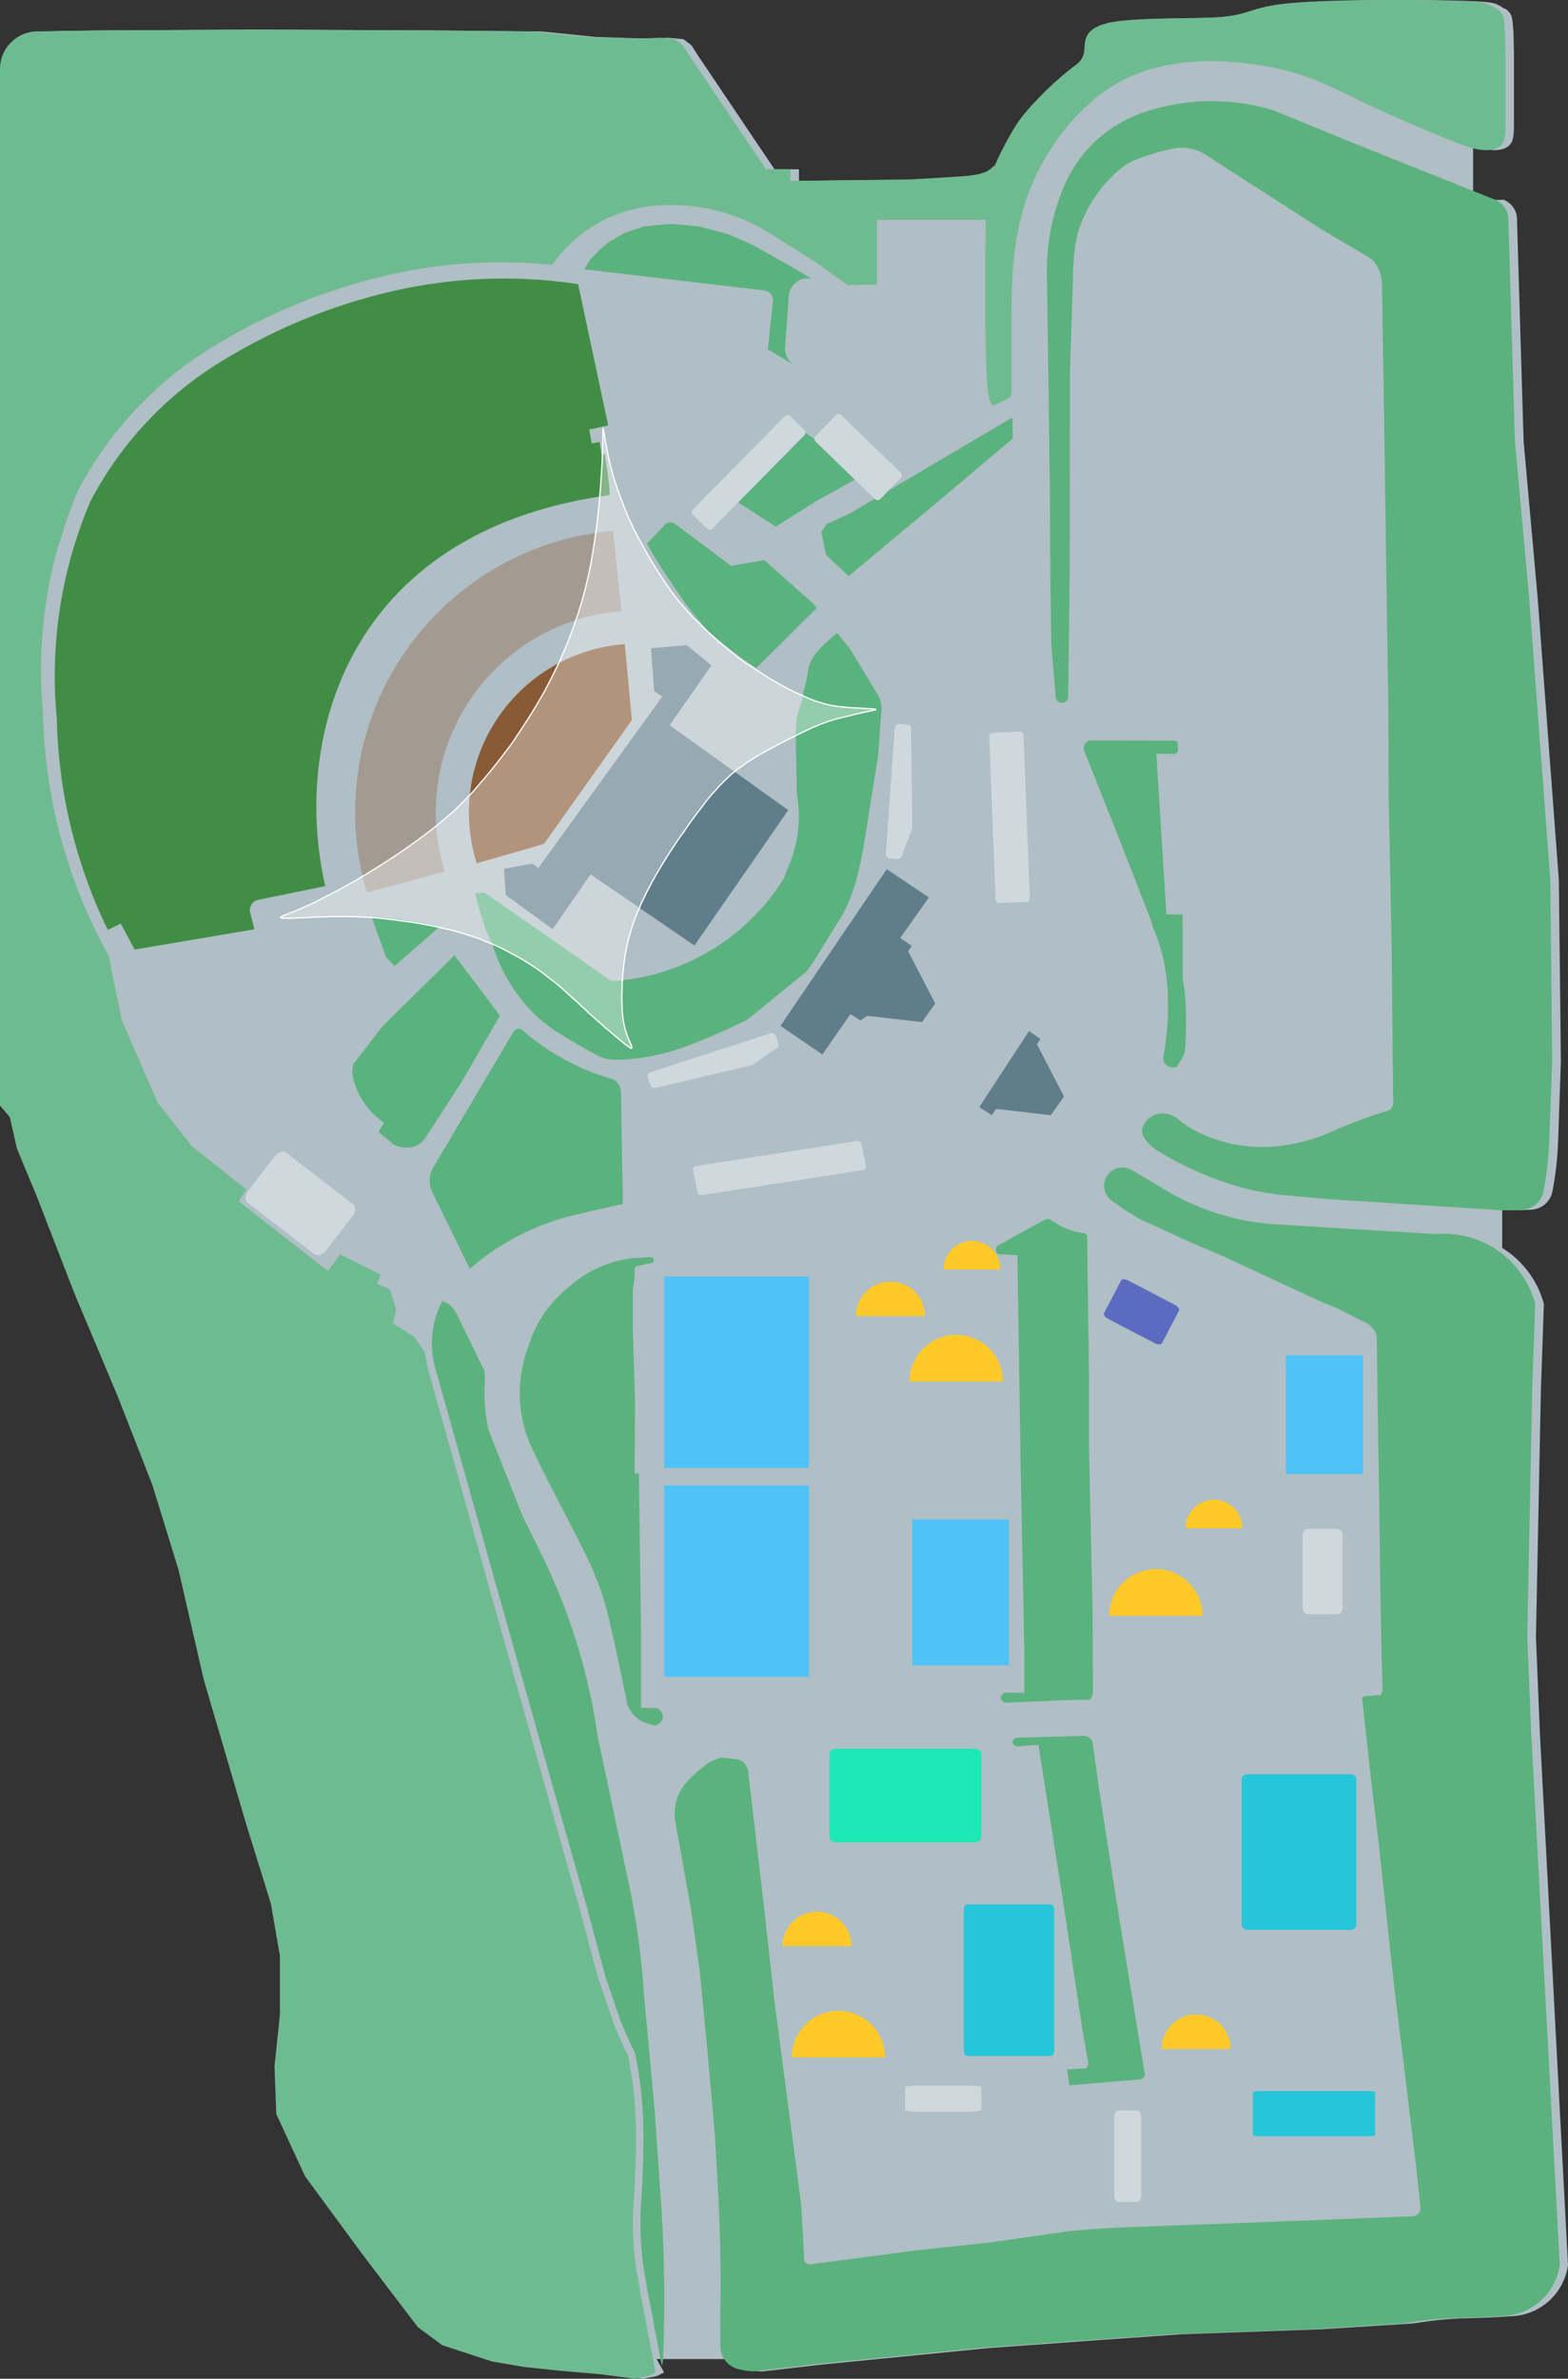 <svg id="Layer_1" data-name="Layer 1" xmlns="http://www.w3.org/2000/svg" viewBox="0 0 1245.25 1888.6"><rect x="0" y="0" width="1245.25" height="1888.6" fill="#333333" stroke="none"/><title>floor0-2017-4</title><path d="M521.65,1886.5l5.9-2.9-6-10.6h90.4l-33.1-10.3a19,19,0,0,0,14.2,18.4,57.84,57.84,0,0,0,12.4,1.7l46.8-5.4,132.4-13.1,87.8-6.4,65.2-4.6,112.3-4,72.1-4.6,8.3-1.2a276.79,276.79,0,0,1,34-2.9c12.4-.3,24.9-0.9,37.3-1.7a47.12,47.12,0,0,0,43.7-40.6L1223,1375.4l-3.1-75.7,3.9-194.9,2.4-69.6a75.25,75.25,0,0,0-33.1-44.4V957.3l6.5,3.6c5.7,0,11.3-.2,17-0.5a18,18,0,0,0,16.4-14.5,262.5,262.5,0,0,0,4.5-39.5l2.2-63.8-1.6-143.8-16.9-225-11.1-123.4-5.3-177.5a16.68,16.68,0,0,0-10.6-14.3l-24.2.6V115.6l0.7,0.3,3.7,1.2,2.9,0.8,2.2,0.5,1.7,0.3,1.3,0.2,1.1,0.1,1.1,0.1,1,0.1h3l1-.1,1-.1,1-.2,1-.2,1-.3,1-.4,1-.4,0.9-.5,0.9-.6,0.8-.6,0.7-.7,0.7-.8,0.6-.9,0.5-.9,0.4-1.1,0.3-1.2,0.3-1.3,0.2-1.4,0.2-1.6,0.1-1.7,0.1-1.9V40.7l-0.1-4.2-0.1-4-0.1-3.7-0.1-3.4-0.2-3-0.2-2.7-0.2-2.3-0.3-1.9-0.3-1.6-0.4-1.3-0.5-1.1-0.5-.9-0.6-.8-0.7-.7-0.7-.7-0.8-.7-0.9-.7-1.5-.4-1-.7-1-.7-1.1-.6L1190,4l-1.2-.6-1.5-.6-2.2-.5-3.2-.5-4.6-.4L1171,1l-8.3-.3-10.6-.3L1139,0.2,1124,0h-16.4l-17,.1-16.9.3-16.1.5-14.7.7-12.6,1-10,1.2-7.8,1.4-6.2,1.6-5.2,1.6-4.9,1.5-5.1,1.4-6,1.2-7.5.9-9.5.6-11,.3-12.1.2-12.6.2-12.5.3-11.9.6-10.8.9L888,17.9l-7,2-5.1,2.5-3.5,2.8-2.2,3L869,31.3l-0.6,3.1-0.2,3L868,40.1l-0.4,2.4-0.6,2-0.8,1.7-1,1.5L864,49.1l-1.3,1.3-1.5,1.2-1.6,1.2-1.7,1.3-1.7,1.4-1.8,1.4-1.8,1.5-1.8,1.5L849,61.4l-1.8,1.6-1.8,1.6-1.8,1.6-1.7,1.6-1.7,1.6-1.7,1.6-1.6,1.6-1.6,1.6-1.6,1.6-1.6,1.6-1.6,1.7L829,80.8l-1.6,1.7-1.6,1.7-1.5,1.7-1.5,1.7-1.4,1.7-1.4,1.7-1.3,1.6-1.2,1.6-1.2,1.6-1.1,1.6L814,99.1l-1.1,1.7-1.1,1.8-1.1,1.9-1.2,2-1.2,2.1-1.2,2.2-1.2,2.2-1.2,2.3-1.2,2.3-1.2,2.4-1.2,2.4-1.2,2.4-1.1,2.5-1.1,2.5-0.5,1.1-3.3,2.9-3.4,2.4-6,2-8.7,1.4-14.1,1-16.3,1-19.1,1-91.7,1v-9.2h-19.4L554.35,44l-5-7.9-6.5-5L530.95,30l-17.2.7-40.9-1.4L430.55,25l-79.6-.8-144.1-.7-126.2.7-34.4.5a39.93,39.93,0,0,0-39.4,40V877.9l0.6,0.5,7.2,8.6,5.7,25.1,15.8,38,30.1,77.5,34.4,81.8,27.2,69.6,20.8,67.4,20.1,87.5,33.8,115,19.4,62.4,7.2,41.6v46.6l-4.3,40.9,1.4,38,22.9,49.5,45.9,62.4,43.7,57.4,19.4,14.3,39.4,12.9,25.1,4.3,27.2,2.9,33.7,2.9,27.2,3.6ZM12,409.7l9.5-21.6,4-10.2v37Z" transform="translate(-0.1 0)" style="fill:#b0bec5"/><path d="M202.1,737.8l-3.6-14.4a8.66,8.66,0,0,1,5.8-8.8l54.1-11.1c-27-118.5,18.4-282.1,225.8-310.4,0.4-7-3.8-32.5-3.8-32.5l-2.5.4-1.6-10.1L470,352l-2-11,15.1-3.2L459.2,225.6a394,394,0,0,0-149.1,6,453.65,453.65,0,0,0-128.7,52A286.32,286.32,0,0,0,71.9,398,354,354,0,0,0,45.2,570.2,403.6,403.6,0,0,0,85.7,738.3l10.3-5,11,20.6Z" transform="translate(-0.1 0)" style="fill:#418d46"/><g id="LWPOLYLINE"><path d="M349.3,735.7a319.41,319.41,0,0,0-54.1-7.9l11.5,32.1,6.8,7Z" transform="translate(-0.1 0)" style="fill:#5ab27e"/></g><path d="M514.8,1886.5l5.9-2.9-11-57.9q-2-10-3.6-20.1a242.16,242.16,0,0,1-2.8-56.4c1.2-17.4,1.9-34.9,1.9-52.3a323.9,323.9,0,0,0-6.2-64.4,8,8,0,0,0-1.8-3.7l-8.8-19.7-13.3-38.6-13.8-51.9-31.2-110.7-44.2-157-45.4-162.1a81.53,81.53,0,0,1-2.7-14.6l-2-3-2.9-4.1-3.9-5.7-5.2-3.4-11.7-7.5,2.7-10.5-5.1-16.5-10.1-4.3,2.8-7.3-29-14.5-3.2-1.4-9.8,13-70.8-55.3,6.1-9.3-43.5-34.7-26.8-34.1L96.9,810.1,86.3,758.6a413.13,413.13,0,0,1-52-192.4A363.06,363.06,0,0,1,46.5,433l0.4-.4a368.86,368.86,0,0,1,15.2-43.2A294.22,294.22,0,0,1,174.3,272.2,463.76,463.76,0,0,1,234.5,242a474.22,474.22,0,0,1,71.6-23.1,401.79,401.79,0,0,1,132.5-8.6,110.76,110.76,0,0,1,80.2-46.8,147.53,147.53,0,0,1,92.9,21.9l37.1,23.3,24.3,17.6,23.4-.3V174.5h86.6l-0.1,4.7-0.2,10.3-0.1,12.2-0.1,13.6v29.4l0.1,14.7,0.2,13.9,0.3,12.6,0.4,10.8,0.5,8.5,0.7,6.4,0.8,4.5,0.9,3,1,1.7,1.1,0.7h1.2l1.3-.4,1.3-.5,1.4-.6,1.4-.7,1.4-.7,1.3-.7,1.2-.7,1.1-.7,0.9-.6,0.7-.5,0.6-.5,0.4-.6,0.3-.9,0.2-1.3,0.1-1.8V248.7l0.1-10.6,0.3-11.3,0.6-11.9,1.1-12.4,1.8-12.8,2.6-13.1,3.6-13.3,4.7-13.5,6-13.5,7.3-13.2,8.4-12.8,9.5-12.1L860,87l11.5-10.4L884,67.9l13.4-7.1,14.1-5.3,14.7-3.7,14.9-2.3,14.9-1,14.7,0.1,14.1,1,13.3,1.7,12.3,2.2,11,2.5,9.9,2.8,9.1,3.1,8.5,3.4,8.2,3.6,8.1,3.8,8.2,4,8.6,4.2,9.2,4.3,9.6,4.4,9.8,4.4,9.7,4.2,9.4,4,8.8,3.7,8,3.3,7,2.8,5.8,2.2,4.7,1.7,3.7,1.2,2.9,0.8,2.2,0.5,1.7,0.3,1.3,0.2,1.1,0.1,1.1,0.1,1,0.1h3l1-.1,1-.1,1-.2,1-.2,1-.3,1-.4,1-.4,0.9-.5,0.9-.6,0.8-.6,0.7-.7,0.7-.8,0.6-.9,0.5-.9,0.4-1.1,0.3-1.2,0.3-1.3,0.2-1.4,0.2-1.6,0.1-1.7,0.1-1.9V40.7l-0.1-4.2-0.1-4-0.1-3.7-0.1-3.4-0.2-3-0.2-2.7-0.2-2.3-0.3-1.9-0.3-1.6-0.4-1.3-0.5-1.1-0.5-.9-0.6-.8-0.7-.7-0.7-.7-0.8-.7L1189,7l-1.7-.4-1-.7-1-.7-1.1-.6-1.1-.6-1.2-.6-1.5-.6-2.2-.5-3.2-.5-4.6-.4-6.3-.4-8.3-.3-10.6-.3-13.1-.2-15-.2h-16.4l-17,.1-16.9.3-16.1.5-14.7.7-12.6,1-10,1.2-7.8,1.4-6.2,1.6-5.2,1.6-4.9,1.5-5.1,1.4-6,1.2-7.5.9-9.5.6-11,.3-12.1.2-12.6.2L913,15l-11.9.6-10.8.9-9.1,1.4-7,2-5.1,2.5-3.5,2.8-2.2,3-1.2,3.1-0.6,3.1-0.2,3-0.2,2.7-0.4,2.4-0.6,2-0.8,1.7-1,1.5-1.2,1.4-1.3,1.3-1.5,1.2-1.6,1.2-1.7,1.3-1.7,1.4-1.8,1.4-1.8,1.5L844,59.9l-1.8,1.5L840.4,63l-1.8,1.6-1.8,1.6-1.7,1.6-1.7,1.6L831.7,71l-1.6,1.6-1.6,1.6-1.6,1.6-1.6,1.6-1.6,1.7-1.6,1.7-1.6,1.7-1.6,1.7-1.5,1.7-1.5,1.7-1.4,1.7L813.1,91l-1.3,1.6-1.2,1.6-1.2,1.6-1.1,1.6-1.1,1.7-1.1,1.7-1.1,1.8-1.1,1.9-1.2,2-1.2,2.1-1.2,2.2-1.2,2.2-1.2,2.3-1.2,2.3-1.2,2.4-1.2,2.4-1.2,2.4-1.1,2.5-1.1,2.5-0.5,1.1-3.3,2.9-3.4,2.4-6,2-8.7,1.4-14.1,1-16.3,1-19.1,1-91.7,1v-9.2H608.4L547.5,44l-5-7.9-6.5-5L524.1,30l-17.2.7L466,29.3,423.7,25l-79.6-.8L200,23.5l-126.2.7-44.2.7A29.92,29.92,0,0,0,.1,54.9v823l0.6,0.5L7.9,887l5.7,25.1,15.8,38,30.1,77.5,34.4,81.8,27.2,69.6,20.8,67.4,20.1,87.5,33.8,115,19.4,62.4,7.2,41.6v46.6l-4.3,40.9,1.4,38,22.9,49.5,45.9,62.4,43.7,57.4,19.4,14.3,39.4,12.9,25.1,4.3,27.2,2.9,33.7,2.9,27.2,3.6Z" transform="translate(-0.1 0)" style="fill:#6fbb91"/><path d="M885.8,955.1l7.4,5.4,12.2,7.4,15.5,7.1,23.7,10.9,27.6,11.8,76.7,35.6,13.3,5.5,1.7,0.9,21.2,10.7a16,16,0,0,1,8.4,11l0.8,62.1,1.2,72.7,0.9,72.3,1,48.5,0.7,23a10.29,10.29,0,0,1-1.4,5.7l-12.9,1a2.08,2.08,0,0,0-1.9,2.1l6.9,62.8,6.4,53.6,5.1,47.1,4.1,38.3,3.9,34.8,6.1,49,10.2,84.4,3.6,33.5v0.9a6.57,6.57,0,0,1-6.7,6.4l-79.7,3.2-100.6,3.8-46,1.7c-15.5.6-31.1,1.7-46.6,3.2l-61.3,8.8-59.9,6.4-83.7,11.1a4.5,4.5,0,0,1-4.9-3.2l-2.3-43.3-21.3-162-8.4-75.5-12.5-107a12.11,12.11,0,0,0-2.2-5.8,9.91,9.91,0,0,0-6.7-4.2c-4.5-.6-9-1-13.5-1.3l-9.3,4-12.8,10.7-4.3,4.7a37.67,37.67,0,0,0-8.9,32.3l12.3,68.9,6.9,48.7,6.8,70.8,5.3,60.1,2.4,42.9q2.7,48.9,1.8,98l0.1,26a18.93,18.93,0,0,0,14.4,18.4,56.09,56.09,0,0,0,12.3,1.7l46.8-5.4,132.4-13.1,87.8-6.4,65.2-4.6,112.3-4,72.1-4.6,8.3-1.3a264,264,0,0,1,33.3-2.9c12.7-.3,25.4-0.9,38-1.7a47.12,47.12,0,0,0,43.7-40.6l-22.7-422.8-3.1-75.7,3.9-194.9,2.4-69.6a75.15,75.15,0,0,0-79.4-55.3l-126.2-7.7a193.71,193.71,0,0,1-89.9-28.4L899,929a14.59,14.59,0,1,0-14.9,25.1A2.77,2.77,0,0,0,885.8,955.1Z" transform="translate(-0.1 0)" style="fill:#5bb27e"/><path d="M863.5,981.1l0.3,27.7,1.2,85.7v58l2.8,127.6,0.3,62.8a10,10,0,0,1-2.5,6.6l-14.3.1-52.2,2.2h-0.7a3.93,3.93,0,0,1,1-7.8h14.2v-34.1l-2.9-143.6-2.6-169.8-14.1-.6a3.1,3.1,0,0,1-2.9-2.7,5.33,5.33,0,0,1,1.3-4.2l37-20.4a7.26,7.26,0,0,1,3.8-.8l7.3,4.4a51.83,51.83,0,0,0,15.1,6l4.9,0.8A3.46,3.46,0,0,1,863.5,981.1Z" transform="translate(-0.1 0)" style="fill:#5ab27e"/><path d="M501.8,999l4.4-.3,10.7-.6h0.5a2.43,2.43,0,1,1-.8,4.8l-10.5,2.3a2.59,2.59,0,0,0-2,2.6v6.3l-1.4,9.5v33.5l1.7,54.1-0.3,58.7h3.4v4.8l1.7,118.2v63l12.3,0.3a7.22,7.22,0,0,1,4.9,6.4,7.11,7.11,0,0,1-6.8,7.3c-1.9-.5-3.7-1-5.6-1.6a24.9,24.9,0,0,1-14.6-12.4,16,16,0,0,1-1.7-6.4L488,1304l-4-17.4a233.94,233.94,0,0,0-19.1-53.1q-10-20.1-20.6-40.2c-7.3-14.1-14.4-28.2-21.3-42.6a103.26,103.26,0,0,1-3.4-81.2,95.56,95.56,0,0,1,31.7-47.2A91.47,91.47,0,0,1,501.8,999Z" transform="translate(-0.1 0)" style="fill:#5bb27e"/><path d="M860.6,1378.2l-52,1.4c-2.5.1-4.5,1.6-4.4,3.6,0.1,1.8,2,3.2,4.4,3.3l16.2-1.2,20.3,128.9,2.5,16.5,12.2,81.4,4.5,25.3a5.3,5.3,0,0,1-1.7,4.8l-13.1.8h-2l1.9,12.7,55.6-4.8c2.7-.2,4.6-2,4.3-4,0-.1-0.1-0.3-0.1-0.4l-23-140.4-13.6-87.9-4.9-35.2C867.2,1380.5,864.3,1378.4,860.6,1378.2Z" transform="translate(-0.1 0)" style="fill:#5ab27e"/><path d="M1056.2,952.1l-36.1-3.2a197.23,197.23,0,0,1-38.1-7.3,264.43,264.43,0,0,1-62.2-27.7,35.24,35.24,0,0,1-11.3-11.1,9.23,9.23,0,0,1-.7-8.4,16.74,16.74,0,0,1,16-10.4,19.66,19.66,0,0,1,12,4.6A75,75,0,0,0,952,899.1a115.49,115.49,0,0,0,56.5,11.4,138,138,0,0,0,48.5-11.7,380.79,380.79,0,0,1,45-16.9,6.39,6.39,0,0,0,4.5-7.3l-0.7-70.4-0.5-52.4-1.1-57.5-1.3-63-0.2-65.5L1101,450.9l-1.7-122.5-1.7-103a28.9,28.9,0,0,0-8.1-19.7l-42.1-25L957.8,123a35.38,35.38,0,0,0-26.7-4.9,181.82,181.82,0,0,0-30.5,9.3,34.39,34.39,0,0,0-7.5,4.2,96.58,96.58,0,0,0-17,16.2,111.49,111.49,0,0,0-15.6,25,80.43,80.43,0,0,0-5.9,19,161.28,161.28,0,0,0-2.4,29.4l-2.4,75.2-0.2,159.3-1.2,97.4a4.94,4.94,0,0,1-4.7,4.9,5,5,0,0,1-5.2-4.7L835,511.4l-0.7-51.1-0.5-78-0.9-69.2L832,248.8l-0.5-30.5a173.15,173.15,0,0,1,13.8-70.7,104.89,104.89,0,0,1,62.6-58.2,168.65,168.65,0,0,1,103.5-1.8l65.5,26.8,110.4,44.1a16.81,16.81,0,0,1,10.6,14.3l5.3,177.5,11.2,123.4,16.9,225,1.5,143.8-2.4,63.9a261,261,0,0,1-4.5,39.5,18,18,0,0,1-16.4,14.5c-5.6.4-11.3,0.5-16.9,0.5Z" transform="translate(-0.1 0)" style="fill:#5bb27e"/><path d="M351.3,1033l4,1.6a22.24,22.24,0,0,1,7.5,8.6l20.2,41.5a11.38,11.38,0,0,1,2.1,6.4l0.1,4.9a139.65,139.65,0,0,0,2.8,39.2l26.9,68,15,30.4A481.56,481.56,0,0,1,474.8,1379l24.3,114.7a630.36,630.36,0,0,1,12.4,89.7l8.4,91.1,4.9,70.1a1151.3,1151.3,0,0,1,2,124.6,28.67,28.67,0,0,1-1.1,9.2l-10.2-53.8c-1.3-6.7-2.5-13.5-3.6-20.2a238.56,238.56,0,0,1-2.7-54.7c1.2-17.6,1.9-35.1,1.9-52.7a321.4,321.4,0,0,0-6.4-65.6,15.3,15.3,0,0,0-2.5-5.7l-8.4-18.8-13.1-38.1L467,1517l-31.3-110.7-44.2-157-45.4-162.1A73.1,73.1,0,0,1,351.3,1033Z" transform="translate(-0.1 0)" style="fill:#5bb27e"/><path d="M753.6,391l50.5-42.6a0.91,0.91,0,0,0,.3-0.7l-0.3-14.8a0.82,0.82,0,0,0-.84-0.8H803.2a0.6,0.6,0,0,0-.4.1L675.2,407.6l-18.9,8.7-4,6.4,3.8,17.6c5.8,5.8,11.9,11.5,18.1,17Z" transform="translate(-0.1 0)" style="fill:#5ab27e"/><path d="M597.2,194.1l-19-8.2-23.3-6.1-21.8-2.1-21.8,2.1-15,5-12.9,7.5-7.5,6.4-7.5,7.9-4.2,7.2,142.9,16.8a8,8,0,0,1,6.81,9v0.06l-4,37.6,9.9,6,11.4,6.8a15.76,15.76,0,0,1-7.7-13.3l3-41.8a6.93,6.93,0,0,1,.3-2,15.09,15.09,0,0,1,17.84-11.71h0.06l-25.3-14.7Z" transform="translate(-0.1 0)" style="fill:#5ab27e"/><path d="M934.7,846.8l3.7-5.7a18,18,0,0,0,2.9-8.7,314,314,0,0,0,.3-36.3,135.41,135.41,0,0,0-2.3-18.9V726H926.4l-8-127.5h14.1a3,3,0,0,0,3-3V591a3,3,0,0,0-3-3l-66.8-.1a6.2,6.2,0,0,0-4.82,7.32h0v0.17l29.8,75L915,732.9v0.3a7.39,7.39,0,0,0,1.3,4.1l1.6,4.2a139.7,139.7,0,0,1,9.2,40.8,222,222,0,0,1-3,56.4,7.48,7.48,0,0,0,6,8.7A7.15,7.15,0,0,0,934.7,846.8Z" transform="translate(-0.1 0)" style="fill:#5ab27e"/><g id="LWPOLYLINE-2"><path d="M360.9,758.3l36.2,48-29.7,51.6L338,903.3a17.12,17.12,0,0,1-14.1,7.8,25.18,25.18,0,0,1-10.8-2.2l-12.4-10.2,4.4-7.3-2.7-2A60,60,0,0,1,280.8,857a23.34,23.34,0,0,1,0-12.3l46.6-60.3Z" transform="translate(-0.1 0)" style="fill:#5ab27e"/></g><g id="LWPOLYLINE-3"><path d="M584.3,391.4l30-47.9,13.3,9,7.9-11.6,49.9,33.2-7.7,7.4-29.5,16.4-32,20.2-31.5-20.3a6.47,6.47,0,0,1-.9-0.8,4,4,0,0,1,.5-5.6" transform="translate(-0.1 0)" style="fill:#5ab27e"/></g><g id="LWPOLYLINE-4"><path d="M493.8,902l0.8,42.9V956c-2.5.5-5,1-7.4,1.5-10.3,2.3-20.5,4.7-30.8,7.1a197.37,197.37,0,0,0-83.2,42.7l-29.6-60.4a21.29,21.29,0,0,1,1.2-21L408,819c0.1-.2.3-0.4,0.4-0.6a4.46,4.46,0,0,1,6.28-.62h0l2.3,1.9a186.38,186.38,0,0,0,68,36.6,11.5,11.5,0,0,1,8.3,11.5l0.5,34.2h0Z" transform="translate(-0.1 0)" style="fill:#5ab27e"/></g><path d="M511.5,839.5a175.15,175.15,0,0,0,35.8-9.6c15.7-6,31-12.8,46.1-20.2l47.1-38.3,5.2-7.1,24.7-40.1,0.2-.7c9.5-18.2,14-42.1,17.3-63.9l9.5-59.2,2.7-36.2a22,22,0,0,0-3.7-14L675,515l-10.1-12.5-10.6,9.3-5.1,5.6a30,30,0,0,0-7.7,17.7l-1.2,6-1.8,6.8-1.4,8.2-2.5,7.5-1.8,6.1L632,582l1,49a99.34,99.34,0,0,1-7.4,58.4l-3.3,8.9-0.1-.1-1.4,2.1a173.93,173.93,0,0,1-126.4,78l-8.6.7L384.9,708.7l-7.5.4,2.5,9.7,2.9,9.7,3.2,10,4.1,9,0.2,0.5,4,10.6a130.47,130.47,0,0,0,23.3,39.1,113.09,113.09,0,0,0,25.7,22.1c10.2,6.4,20.6,12.4,31.2,18.1a30.85,30.85,0,0,0,14.9,3.5A151,151,0,0,0,511.5,839.5Z" transform="translate(-0.1 0)" style="fill:#5ab27e"/><path d="M648.7,482.7l-2.9-3.6-38.7-34.3-26.5,4.4-43.9-32.9a7.14,7.14,0,0,0-7.8-.5l-15,15.9c7.4,13.6,22.9,36.6,31.9,49.2,4.9,6.4,10,12.7,15.3,18.8a327.27,327.27,0,0,0,39.6,30.7Z" transform="translate(-0.1 0)" style="fill:#5ab27e"/><path d="M346.2,644.8A160.15,160.15,0,0,1,493.6,485.2L487,421.5c-114.7,9.8-204.8,106-204.8,223.2a221.42,221.42,0,0,0,9.3,63.9L353.3,692A159.51,159.51,0,0,1,346.2,644.8Z" transform="translate(-0.1 0)" style="fill:#895a36;fill-opacity:0.35"/><path d="M501.9,571.7l-5.6-60.3A133.83,133.83,0,0,0,372.5,644.9a135.57,135.57,0,0,0,6.2,40.5L432,670.1Z" transform="translate(-0.1 0)" style="fill:#895a36"/><g id="LWPOLYLINE-5"><polygon points="619.8 814.5 653.1 837.2 675.4 805.1 683.3 810.2 688.7 806.5 732.2 811.5 742.7 796.7 721.2 755.2 724 751 714.9 744.7 737.7 712.5 704.2 690.1 619.8 814.5" style="fill:#607d8b"/></g><polygon points="551.5 750.7 626 643.2 531.8 575.8 565 528.3 545.3 512.2 517 514.7 519.5 548.7 526 553 467.9 633.3 427.5 689.2 422.8 685.7 400.2 689.7 401.7 710.7 438.9 737.7 469 694.2 551.5 750.7" style="fill:#607d8b"/><polygon points="477.8 373.3 477.5 378.4 477.1 383.8 476.7 389.4 476.2 395.2 475.7 401 475.1 407 474.4 412.9 473.7 418.8 472.9 424.7 472.1 430.5 471.2 436.3 470.2 442 469.2 447.7 468.1 453.2 466.9 458.8 465.6 464.3 464.2 469.8 462.7 475.3 461.1 480.7 459.5 486 457.7 491.3 455.9 496.7 454 501.8 452 507 450 512.1 447.8 517.1 445.7 522 443.5 527 441.2 531.7 439 536.1 436.8 540.5 434.6 544.7 432.5 548.7 430.4 552.5 428.3 556 426.3 559.5 424.3 562.8 422.3 566 420.4 569.1 418.4 572.2 416.5 575.1 414.6 578 412.7 581 410.8 583.7 408.9 586.7 407 589.5 405 592.2 402.9 595 400.8 597.8 398.6 600.7 396.4 603.5 394.1 606.5 391.8 609.3 389.5 612.2 387.1 615.1 384.7 618 382.2 620.8 379.8 623.7 377.2 626.7 374.7 629.5 372 632.3 369.2 635.2 366.4 638.1 363.4 641 360.3 644 357 646.8 353.6 649.8 350.1 652.7 346.5 655.7 342.7 658.7 338.8 661.7 334.8 664.7 330.7 667.7 326.4 670.8 322.1 673.8 317.8 676.8 313.4 679.7 308.9 682.7 304.5 685.5 300.1 688.3 295.8 691 291.5 693.7 287.3 696.1 283.1 698.7 278.9 701 274.8 703.3 270.8 705.5 266.8 707.7 262.8 709.8 258.9 711.8 255 713.8 251.3 715.7 247.6 717.5 244 719.1 240.5 720.7 237.2 722.1 234 723.5 231 724.5 228.4 725.7 226.1 726.5 224.4 727.3 223.3 728 222.8 728.5 223.1 728.8 224.3 729 226.2 729.1 228.8 729.1 232 729 235.6 728.8 239.7 728.7 244 728.5 248.4 728.2 253 728 257.6 728 262.3 727.7 267 727.7 271.8 727.7 276.5 727.7 281.2 727.8 285.9 728 290.6 728.2 295.2 728.5 299.8 728.8 304.3 729.3 308.8 729.8 313.2 730.3 317.6 731 322 731.5 326.3 732.1 330.6 732.8 334.8 733.5 339.1 734.3 343.3 735.1 347.5 736 351.8 737 356.1 738 360.4 739 364.8 740.2 369.1 741.5 373.5 743 377.9 744.3 382.2 746 386.5 747.7 390.8 749.5 395.1 751.3 399.3 753.3 403.4 755.5 407.4 757.7 411.4 759.8 415.2 762 418.9 764.3 422.4 766.5 425.8 768.8 429 771 432.1 773.3 435.1 775.7 438.1 778 441.1 780.3 444 782.7 446.9 785.3 449.9 788 452.9 790.7 456 793.5 459 796.2 462 799 464.9 801.7 467.8 804.5 470.7 807 473.4 809.5 476.1 811.8 478.7 814.1 481.1 816.3 483.6 818.3 485.9 820.3 488.1 822.2 490.3 824 492.3 825.7 494.3 827.3 496.1 828.8 497.7 830 499.1 831 500.2 831.8 501.1 832.2 501.6 832.2 501.8 831.8 501.7 831.1 501.4 830 500.8 828.7 500.2 827.1 499.4 825.5 498.6 823.5 497.9 821.5 497.2 819.5 496.5 817.5 496 815.3 495.5 813 495 810.7 494.7 808 494.4 805.2 494.1 802.3 494 799.1 493.9 795.8 493.8 792.3 493.9 788.7 494 785 494.1 781.1 494.3 777.3 494.6 773.5 495 769.7 495.4 766 495.9 762.1 496.4 758.5 497.1 754.7 497.9 751 498.7 747.1 499.7 743.5 500.8 739.7 502 735.8 503.3 732 504.7 728.2 506.2 724.3 507.9 720.5 509.6 716.5 511.5 712.7 513.4 708.7 515.5 704.7 517.7 700.5 519.9 696.5 522.2 692.5 524.6 688.5 527 684.5 529.5 680.5 532 676.5 534.6 672.7 537.1 668.8 539.7 665 542.3 661.5 544.8 657.8 547.2 654.3 549.6 651 552 647.8 554.2 644.8 556.4 642 558.6 639.1 560.7 636.3 562.8 633.7 564.9 631.2 567.1 628.7 569.2 626.5 571.3 624 573.5 621.8 575.7 619.7 577.9 617.5 580.2 615.3 582.6 613.3 585 611.3 587.5 609.5 590 607.7 592.7 605.7 595.4 604 598.2 602.2 601 600.5 604 598.7 607 597 610.1 595.3 613.2 593.7 616.4 592 619.6 590.3 622.8 588.7 626 587 629.1 585.5 632.2 584 635.2 582.5 638.2 581 641 579.7 643.9 578.3 646.7 577 649.4 576 652.1 574.8 654.9 573.8 657.6 572.8 660.2 572 662.9 571.2 665.5 570.5 668.1 569.8 670.6 569.2 673 568.7 675.3 568.1 677.5 567.5 679.7 567 681.7 566.5 683.6 566.1 685.5 565.7 687.2 565.3 688.9 565 690.4 564.7 691.9 564.3 693.2 564 694.3 563.8 695 563.5 695.4 563.5 695.4 563.2 694.9 563 693.9 563 692.2 562.7 690 562.7 687.4 562.5 684.5 562.3 681.3 562.1 678.1 562 674.9 561.8 671.7 561.5 668.8 561.2 666 561 663.3 560.5 660.8 560.1 658.3 559.7 655.8 559 653.3 558.3 650.7 557.5 648 556.7 645.3 555.7 642.4 554.5 639.6 553.3 636.7 552 633.8 550.7 631 549.5 628.2 548 625.4 546.7 622.7 545.1 620 543.7 617.2 542.1 614.5 540.5 611.7 539 608.8 537.1 605.9 535.3 602.9 533.3 599.7 531.3 596.5 529.1 593.1 527 589.7 524.5 586.2 522 582.7 519.2 579.1 516.3 575.4 513.3 571.7 510.2 568 507 564.4 503.7 560.8 500.3 557.4 497 554.1 493.7 550.9 490.7 548 487.5 545.3 484.5 542.7 481.5 540.3 478.7 537.9 475.8 535.7 473 533.5 470 531.3 467 529.2 463.8 527 460.7 524.9 457.4 522.7 454.1 520.6 450.8 518.5 447.4 516.5 444 514.5 440.7 512.6 437.2 510.7 433.8 508.9 430.5 507.1 427.3 505.5 424.1 503.9 421 502.4 418 501.1 415.1 499.8 412.4 498.6 409.8 497.6 407.2 496.5 404.7 495.6 402.3 494.6 399.8 493.7 397.3 492.7 394.7 491.7 392 490.7 389.1 489.7 386.2 488.7 383.2 487.7 380 486.7 376.8 485.8 373.4 484.9 369.9 484 366.4 483.2 362.7 482.5 359.2 481.8 355.7 481.2 352.4 480.6 349.4 480.2 346.8 479.8 344.5 479.5 342.8 479.3 341.5 479.1 340.8 479 340.5 478.9 340.8 478.9 341.5 478.8 342.7 478.8 344.4 478.8 346.6 478.7 349.2 478.6 352.3 478.6 355.8 478.4 359.7 478.3 363.9 478.1 368.4 477.8 373.3" style="fill:#fff;fill-opacity:0.35;stroke:#fff;stroke-miterlimit:10"/><path d="M765.5,1628.5V1515.9c0-2.2,1.3-3.9,3-3.9h65.8c1.7,0,3,1.7,3,3.9v112.6c0,2.2-1.3,3.9-3,3.9H768.5C766.8,1632.4,765.5,1630.5,765.5,1628.5Z" transform="translate(-0.1 0)" style="fill:#26c6da"/><path d="M986.2,1528.2V1412.7c0-2.3,2-4,4.7-4h81.6c2.7,0,4.7,1.7,4.7,4v115.5c0,2.3-2,4-4.7,4H990.9C988.3,1532.2,986.2,1530.3,986.2,1528.2Z" transform="translate(-0.1 0)" style="fill:#26c6da"/><path d="M869.7,1015.1l9.9-9.9a1.15,1.15,0,0,1,1.62-.08l0.08,0.08,3.8,3.8a1.15,1.15,0,0,1,.08,1.62l-0.08.08-9.9,9.9a1.15,1.15,0,0,1-1.62.08l-0.08-.08-3.8-3.8A1.35,1.35,0,0,1,869.7,1015.1Z" transform="translate(-0.1 0)" style="fill:#b0bec5"/><path d="M349.9,743.1L361,754.3a3,3,0,0,1,0,4.2l-74.1,73.1a3,3,0,0,1-4.2,0l-11.1-11.2a3,3,0,0,1,0-4.2l74.1-73.1A3.08,3.08,0,0,1,349.9,743.1Z" transform="translate(-0.1 0)" style="fill:#b0bec5"/><path d="M550.4,408.6l11.2,11.1a3,3,0,0,0,4.2,0l73.1-74.1a3,3,0,0,0,0-4.2l-11.2-11.1a3,3,0,0,0-4.2,0l-73.1,74.1a2.9,2.9,0,0,0-.1,4.1h0Z" transform="translate(-0.1 0)" style="fill:#cfd8dc"/><path d="M699.2,396.2l16.2-16.8a2.9,2.9,0,0,0,0-4.1l-0.1-.1-47.2-45.7a2.9,2.9,0,0,0-4.1,0l-0.1.1-16.2,16.8a2.9,2.9,0,0,0,0,4.1l0.1,0.1L695,396.3A3,3,0,0,0,699.2,396.2Z" transform="translate(-0.1 0)" style="fill:#cfd8dc"/><rect x="527.5" y="1013.5" width="114.9" height="151.9" style="fill:#4fc3f7"/><path d="M658.9,1459v-66.9c0-2.1,2.6-3.7,6-3.7H773.4c3.4,0,6,1.6,6,3.7V1459c0,2.1-2.6,3.7-6,3.7H664.9C661.6,1462.7,658.9,1461.1,658.9,1459Z" transform="translate(-0.1 0)" style="fill:#1ce8b5"/><path d="M896.2,1016.7l36.8,19.2c2.6,1.4,4.1,3.4,3.4,4.7l-13.5,25.8c-0.7,1.3-3.2,1.3-5.8,0l-36.8-19.2c-2.6-1.4-4.1-3.4-3.4-4.7l13.5-25.8C891.1,1015.3,893.6,1015.4,896.2,1016.7Z" transform="translate(-0.1 0)" style="fill:#5c6bc0"/><path d="M815.12,716.08l-21.24.85a3,3,0,0,1-3.09-2.88L785.7,584.8a3,3,0,0,1,2.88-3.09l21.24-.85a3,3,0,0,1,3.09,2.88L818,713a2.84,2.84,0,0,1-2.58,3.08h-0.3Z" transform="translate(-0.1 0)" style="fill:#cfd8dc"/><path d="M706.3,681.5l7.3,0.5c1.6,0.1,3-1.6,3.2-3.8l7.8-20.5-0.9-78.2c0.2-2.2-1-4.1-2.6-4.2l-7.3-.5c-1.6-.1-3,1.6-3.2,3.8l-6.9,98.7C703.5,679.5,704.7,681.5,706.3,681.5Z" transform="translate(-0.1 0)" style="fill:#cfd8dc"/><path d="M616.1,822.1l2.3,7c0.5,1.5-.8,3.3-2.9,4l-18,12.5-76.1,18c-2.1.7-4.2,0-4.7-1.5l-2.3-7c-0.5-1.5.8-3.3,2.9-4l94.1-30.5C613.5,820,615.6,820.7,616.1,822.1Z" transform="translate(-0.1 0)" style="fill:#cfd8dc"/><line x1="608.3" y1="1060.3" x2="548.2" y2="1107.9" style="fill:none"/><line x1="668.4" y1="1107.9" x2="608.3" y2="1060.3" style="fill:none"/><line x1="608.3" y1="1060.3" x2="548.2" y2="1107.9" style="fill:none"/><line x1="857.3" y1="1073.3" x2="797.2" y2="1120.9" style="fill:none"/><line x1="857.3" y1="1073.3" x2="797.2" y2="1120.9" style="fill:none"/><line x1="608.3" y1="1060.3" x2="548.2" y2="1107.9" style="fill:none"/><path d="M759.5,1059.8a37,37,0,0,0-37,37h74a37,37,0,0,0-37-37h0Z" transform="translate(-0.1 0)" style="fill:#ffca28"/><rect x="527.5" y="1179.4" width="114.9" height="151.9" style="fill:#4fc3f7"/><rect x="724.5" y="1206.4" width="76.8" height="115.8" style="fill:#4fc3f7"/><path d="M707.2,1017.6a27.27,27.27,0,0,0-27.3,27.24h0v0.06h54.7A27.36,27.36,0,0,0,707.2,1017.6Z" transform="translate(-0.1 0)" style="fill:#ffca28"/><path d="M772,985.2a22.64,22.64,0,0,0-22.5,22.7h45A22.58,22.58,0,0,0,772,985.2h0Z" transform="translate(-0.1 0)" style="fill:#ffca28"/><rect x="1021.3" y="1076.1" width="61.1" height="94.2" style="fill:#4fc3f7"/><path d="M665.9,1596.5a37,37,0,0,0-37,37h74a37,37,0,0,0-37-37h0Z" transform="translate(-0.1 0)" style="fill:#ffca28"/><path d="M648.9,1517.8a27.27,27.27,0,0,0-27.3,27.2v0.06h54.7A27.42,27.42,0,0,0,648.9,1517.8Z" transform="translate(-0.1 0)" style="fill:#ffca28"/><path d="M718.9,1675.1v-17.8c0-.9,4-1.5,9.3-1.5h42c5.3,0,9.3.6,9.3,1.5v17.8c0,0.8-4,1.5-9.3,1.5h-42C722.9,1676.6,718.9,1675.8,718.9,1675.1Z" transform="translate(-0.1 0)" style="fill:#cfd8dc"/><path d="M1034.6,1276.8v-58.1a4.78,4.78,0,0,1,4.66-4.9h22.24a4.84,4.84,0,0,1,4.9,4.78h0v58.22a4.78,4.78,0,0,1-4.66,4.9H1039.5A5,5,0,0,1,1034.6,1276.8Z" transform="translate(-0.1 0)" style="fill:#cfd8dc"/><path d="M918,1245.8a37,37,0,0,0-37,37h74A37,37,0,0,0,918,1245.8Z" transform="translate(-0.1 0)" style="fill:#ffca28"/><path d="M964.2,1190.7a22.64,22.64,0,0,0-22.5,22.7h45A22.64,22.64,0,0,0,964.2,1190.7Z" transform="translate(-0.1 0)" style="fill:#ffca28"/><path d="M885,1680.8V1743c0,3,1.4,5.2,3.3,5.2h14.8c1.8,0,3.3-2.3,3.3-5.2v-62.2c0-3-1.4-5.2-3.3-5.2H888.3C886.5,1675.5,885,1678.2,885,1680.8Z" transform="translate(-0.1 0)" style="fill:#cfd8dc"/><path d="M950,1599.4a27.27,27.27,0,0,0-27.3,27.24h0v0.06h54.7A27.42,27.42,0,0,0,950,1599.4Z" transform="translate(-0.1 0)" style="fill:#ffca28"/><path d="M995.1,1694.9v-33.5c0-.7,1.8-1.2,4.1-1.2h88.9c2.3,0,4.1.5,4.1,1.2v33.5c0,0.7-1.8,1.2-4.1,1.2H999.2C996.8,1696.1,995.1,1695.5,995.1,1694.9Z" transform="translate(-0.1 0)" style="fill:#26c6da"/><g id="LWPOLYLINE-5-2"><polygon points="777.7 879 777.7 879 777.7 879 787.61 885.4 791 880.4 834.5 885.4 845 870.6 823.5 829.1 826.3 824.9 817.2 818.6 817.2 818.6 817.2 818.6 777.7 879" style="fill:#607d8b"/></g><path d="M554.07,946.8l-3.68-18.05a2.67,2.67,0,0,1,2.45-3L680.7,905.89a3,3,0,0,1,3.45,2.09L687.84,926a2.67,2.67,0,0,1-2.45,3L557.53,948.88a2.87,2.87,0,0,1-3.41-1.83h0Z" transform="translate(-0.1 0)" style="fill:#cfd8dc"/><path d="M249.74,995.7L196.92,955c-2.46-1.77-2.45-5.91,0-9.25h0l21.42-27.77c2.54-3.36,6.6-4.6,9.06-2.77h0l0.11,0.08L280.36,956c2.46,1.77,2.45,5.91,0,9.25h0L258.91,993C256.28,996.33,252.23,997.52,249.74,995.7Z" transform="translate(-0.1 0)" style="fill:#cfd8dc"/></svg>